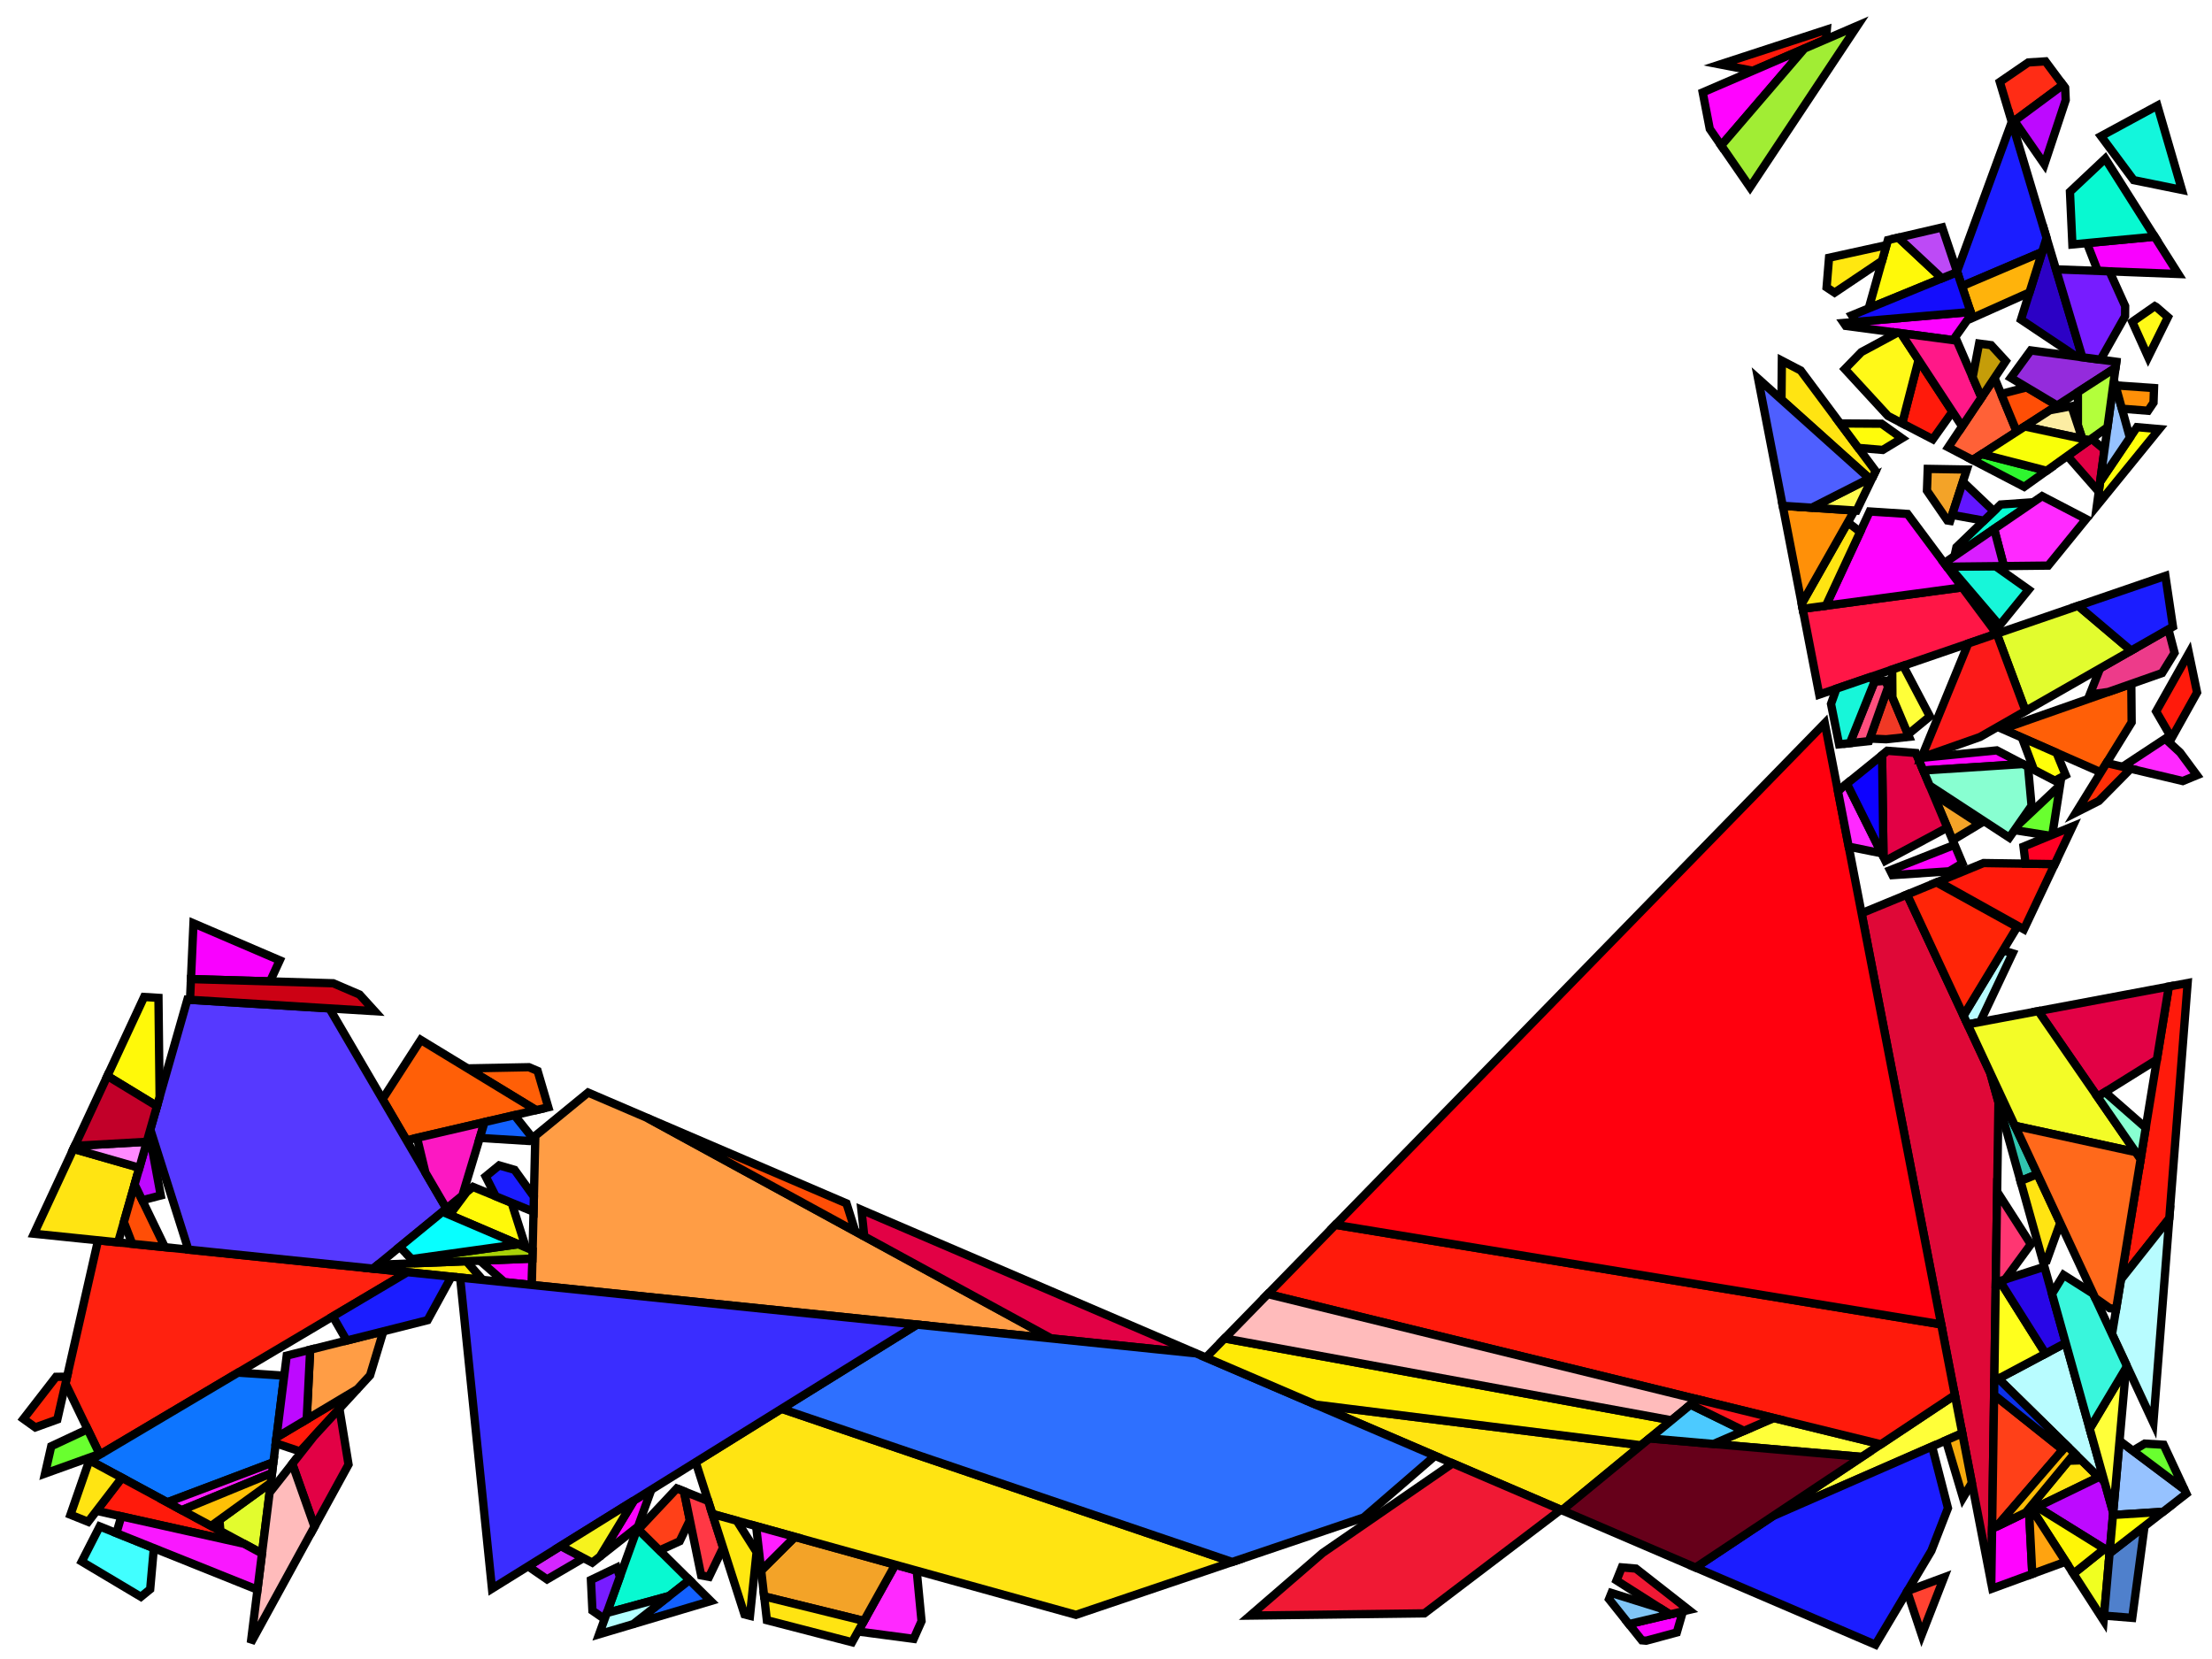 <?xml version="1.0" encoding="iso-8859-1" standalone="no"?>
<!DOCTYPE svg PUBLIC "-//W3C//DTD SVG 1.0//EN" "http://www.w3.org/TR/2001/REC-SVG-20010904/DTD/svg10.dtd">
<svg xmlns="http://www.w3.org/2000/svg" width="800" height="600">
<path style="fill:rgb(0, 0, 0);fill-opacity:0.0;fill-rule:evenodd;stroke:rgb(0, 0, 0);stroke-width:0.0;" d="M 0, 600 L 800, 600 L 800, 0 L 0, 0 z "/>
<path style="fill:rgb(255, 33, 15);fill-opacity:1.0;fill-rule:evenodd;stroke:rgb(0, 0, 0);stroke-width:3.0;" d="M 147.342, 460.098 L 36.108, 526.08 L 23.69, 500.369 L 35.457, 448.58 z "/>
<path style="fill:rgb(223, 8, 55);fill-opacity:1.0;fill-rule:evenodd;stroke:rgb(0, 0, 0);stroke-width:3.0;" d="M 719.823, 388.079 L 722.77, 398.623 L 720.178, 572.618 L 673.27, 330.282 L 689.719, 323.512 z "/>
<path style="fill:rgb(249, 1, 255);fill-opacity:1.0;fill-rule:evenodd;stroke:rgb(0, 0, 0);stroke-width:3.0;" d="M 787.813, 99.09 L 758.686, 97.984 L 754.757, 87.915 L 779.269, 85.596 z "/>
<path style="fill:rgb(249, 1, 255);fill-opacity:1.0;fill-rule:evenodd;stroke:rgb(0, 0, 0);stroke-width:3.0;" d="M 192.335, 464.729 L 182.45, 463.712 L 173.58, 455.939 L 192.56, 455.183 z "/>
<path style="fill:rgb(249, 1, 255);fill-opacity:1.0;fill-rule:evenodd;stroke:rgb(0, 0, 0);stroke-width:3.0;" d="M 101.174, 347.313 L 97.668, 354.942 L 69.062, 354.104 L 69.973, 333.932 z "/>
<path style="fill:rgb(249, 1, 255);fill-opacity:1.0;fill-rule:evenodd;stroke:rgb(0, 0, 0);stroke-width:3.0;" d="M 606.445, 590.397 L 595.354, 593.384 L 593.802, 593.243 L 589.122, 587.373 L 608.654, 582.768 z "/>
<path style="fill:rgb(8, 249, 209);fill-opacity:1.0;fill-rule:evenodd;stroke:rgb(0, 0, 0);stroke-width:3.0;" d="M 706.867, 201.109 L 707.581, 197.884 L 723.578, 182.469 L 735.316, 181.646 z "/>
<path style="fill:rgb(8, 249, 209);fill-opacity:1.0;fill-rule:evenodd;stroke:rgb(0, 0, 0);stroke-width:3.0;" d="M 249.363, 571.446 L 242.005, 577.211 L 219.454, 583.372 L 230.498, 552.793 z "/>
<path style="fill:rgb(8, 249, 209);fill-opacity:1.0;fill-rule:evenodd;stroke:rgb(0, 0, 0);stroke-width:3.0;" d="M 779.269, 85.596 L 749.506, 88.412 L 748.628, 69.36 L 761.387, 57.357 z "/>
<path style="fill:rgb(255, 255, 57);fill-opacity:1.0;fill-rule:evenodd;stroke:rgb(0, 0, 0);stroke-width:3.0;" d="M 680.267, 522.338 L 673.38, 526.918 L 619.709, 522.235 L 641.488, 512.839 z "/>
<path style="fill:rgb(255, 255, 57);fill-opacity:1.0;fill-rule:evenodd;stroke:rgb(0, 0, 0);stroke-width:3.0;" d="M 709.674, 518.351 L 641.207, 548.315 L 707.004, 504.557 z "/>
<path style="fill:rgb(13, 117, 255);fill-opacity:1.0;fill-rule:evenodd;stroke:rgb(0, 0, 0);stroke-width:3.0;" d="M 102.789, 497.542 L 98.876, 528.856 L 60.505, 543.334 L 32.509, 528.215 L 86.1, 496.426 z "/>
<path style="fill:rgb(255, 95, 7);fill-opacity:1.0;fill-rule:evenodd;stroke:rgb(0, 0, 0);stroke-width:3.0;" d="M 770.94, 261.246 L 759.789, 279.304 L 724.248, 263.681 L 770.817, 247.33 z "/>
<path style="fill:rgb(255, 95, 7);fill-opacity:1.0;fill-rule:evenodd;stroke:rgb(0, 0, 0);stroke-width:3.0;" d="M 194.435, 387.312 L 198.304, 400.465 L 193.887, 401.493 L 169.091, 386.393 L 191.304, 385.97 z "/>
<path style="fill:rgb(255, 95, 7);fill-opacity:1.0;fill-rule:evenodd;stroke:rgb(0, 0, 0);stroke-width:3.0;" d="M 193.887, 401.493 L 147.031, 412.4 L 138.343, 397.54 L 152.186, 376.098 z "/>
<path style="fill:rgb(255, 26, 11);fill-opacity:1.0;fill-rule:evenodd;stroke:rgb(0, 0, 0);stroke-width:3.0;" d="M 794.605, 250.444 L 785.399, 266.952 L 779.798, 257.299 L 791.645, 236.25 z "/>
<path style="fill:rgb(255, 26, 11);fill-opacity:1.0;fill-rule:evenodd;stroke:rgb(0, 0, 0);stroke-width:3.0;" d="M 88.236, 558.311 L 34.917, 546.415 L 44.083, 534.466 z "/>
<path style="fill:rgb(255, 26, 11);fill-opacity:1.0;fill-rule:evenodd;stroke:rgb(0, 0, 0);stroke-width:3.0;" d="M 743.136, 312.519 L 731.982, 336.107 L 701.035, 318.855 L 717.365, 312.134 z "/>
<path style="fill:rgb(255, 26, 11);fill-opacity:1.0;fill-rule:evenodd;stroke:rgb(0, 0, 0);stroke-width:3.0;" d="M 706.131, 148.885 L 699.026, 158.863 L 687.954, 153.1 L 693.866, 130.204 z "/>
<path style="fill:rgb(255, 26, 11);fill-opacity:1.0;fill-rule:evenodd;stroke:rgb(0, 0, 0);stroke-width:3.0;" d="M 660.376, 14.209 L 633.964, 25.596 L 622.073, 23.302 L 660.695, 10.698 z "/>
<path style="fill:rgb(255, 26, 11);fill-opacity:1.0;fill-rule:evenodd;stroke:rgb(0, 0, 0);stroke-width:3.0;" d="M 784.559, 440.645 L 767.077, 462.714 L 784.384, 356.805 L 791.187, 355.527 z "/>
<path style="fill:rgb(255, 26, 11);fill-opacity:1.0;fill-rule:evenodd;stroke:rgb(0, 0, 0);stroke-width:3.0;" d="M 108.507, 524.921 L 99.737, 521.965 L 99.999, 519.863 L 129.262, 502.377 z "/>
<path style="fill:rgb(255, 26, 11);fill-opacity:1.0;fill-rule:evenodd;stroke:rgb(0, 0, 0);stroke-width:3.0;" d="M 702.053, 478.983 L 707.004, 504.557 L 680.267, 522.338 L 458.522, 468.023 L 482.965, 442.967 z "/>
<path style="fill:rgb(255, 0, 14);fill-opacity:1.0;fill-rule:evenodd;stroke:rgb(0, 0, 0);stroke-width:3.0;" d="M 702.053, 478.983 L 482.965, 442.967 L 659.962, 261.536 z "/>
<path style="fill:rgb(255, 41, 255);fill-opacity:1.0;fill-rule:evenodd;stroke:rgb(0, 0, 0);stroke-width:3.0;" d="M 331.539, 568.05 L 333.289, 586.316 L 330.446, 592.715 L 310.313, 590.05 L 323.777, 565.896 z "/>
<path style="fill:rgb(255, 41, 255);fill-opacity:1.0;fill-rule:evenodd;stroke:rgb(0, 0, 0);stroke-width:3.0;" d="M 754.46, 187.72 L 740.771, 204.554 L 724.735, 204.73 L 721.201, 191.302 L 738.546, 179.436 z "/>
<path style="fill:rgb(255, 41, 255);fill-opacity:1.0;fill-rule:evenodd;stroke:rgb(0, 0, 0);stroke-width:3.0;" d="M 680.51, 308.611 L 668.609, 306.204 L 664.74, 286.22 L 666.468, 284.617 L 667.948, 283.418 z "/>
<path style="fill:rgb(255, 41, 255);fill-opacity:1.0;fill-rule:evenodd;stroke:rgb(0, 0, 0);stroke-width:3.0;" d="M 788.476, 272.163 L 794.545, 280.37 L 789.425, 282.477 L 767.652, 277.322 L 783.068, 267.159 z "/>
<path style="fill:rgb(86, 57, 255);fill-opacity:1.0;fill-rule:evenodd;stroke:rgb(0, 0, 0);stroke-width:3.0;" d="M 119.146, 364.702 L 161.468, 437.095 L 134.944, 458.821 L 68.125, 451.943 L 54.36, 408.498 L 67.767, 361.533 z "/>
<path style="fill:rgb(252, 24, 194);fill-opacity:1.0;fill-rule:evenodd;stroke:rgb(0, 0, 0);stroke-width:3.0;" d="M 167.219, 432.384 L 161.468, 437.095 L 153.854, 424.072 L 150.826, 411.517 L 175.238, 405.834 z "/>
<path style="fill:rgb(243, 163, 40);fill-opacity:1.0;fill-rule:evenodd;stroke:rgb(0, 0, 0);stroke-width:3.0;" d="M 711.345, 169.813 L 705.303, 188.401 L 704.315, 188.244 L 696.909, 177.462 L 697.195, 169.577 z "/>
<path style="fill:rgb(243, 163, 40);fill-opacity:1.0;fill-rule:evenodd;stroke:rgb(0, 0, 0);stroke-width:3.0;" d="M 323.777, 565.896 L 312.437, 586.238 L 276.362, 577.359 L 275.294, 568.013 L 287.511, 555.835 z "/>
<path style="fill:rgb(243, 163, 40);fill-opacity:1.0;fill-rule:evenodd;stroke:rgb(0, 0, 0);stroke-width:3.0;" d="M 715.915, 298 L 706.201, 303.855 L 699.118, 287.05 z "/>
<path style="fill:rgb(255, 44, 21);fill-opacity:1.0;fill-rule:evenodd;stroke:rgb(0, 0, 0);stroke-width:3.0;" d="M 746.097, 30.709 L 727.67, 44.352 L 723.259, 29.639 L 733.551, 22.588 L 739.774, 22.193 z "/>
<path style="fill:rgb(44, 1, 197);fill-opacity:1.0;fill-rule:evenodd;stroke:rgb(0, 0, 0);stroke-width:3.0;" d="M 753.103, 129.205 L 750.835, 128.904 L 730.912, 115.586 L 740.168, 86.049 z "/>
<path style="fill:rgb(255, 255, 11);fill-opacity:1.0;fill-rule:evenodd;stroke:rgb(0, 0, 0);stroke-width:3.0;" d="M 780.91, 155.192 L 758.358, 182.926 L 759.537, 174.23 L 772.868, 154.485 z "/>
<path style="fill:rgb(255, 157, 69);fill-opacity:1.0;fill-rule:evenodd;stroke:rgb(0, 0, 0);stroke-width:3.0;" d="M 133.845, 497.399 L 129.262, 502.377 L 110.921, 513.337 L 112.181, 488.147 L 138.651, 481.484 z "/>
<path style="fill:rgb(255, 157, 69);fill-opacity:1.0;fill-rule:evenodd;stroke:rgb(0, 0, 0);stroke-width:3.0;" d="M 234.131, 404.338 L 380.208, 484.068 L 192.335, 464.729 L 193.606, 410.771 L 212.688, 395.141 z "/>
<path style="fill:rgb(255, 22, 70);fill-opacity:1.0;fill-rule:evenodd;stroke:rgb(0, 0, 0);stroke-width:3.0;" d="M 721.466, 228.295 L 720.194, 229.86 L 657.961, 251.196 L 651.959, 220.191 L 709.662, 212.44 z "/>
<path style="fill:rgb(255, 228, 18);fill-opacity:1.0;fill-rule:evenodd;stroke:rgb(0, 0, 0);stroke-width:3.0;" d="M 445.651, 564.909 L 389.128, 584.027 L 257.62, 547.542 L 251.613, 528.791 L 282.666, 509.497 z "/>
<path style="fill:rgb(255, 228, 18);fill-opacity:1.0;fill-rule:evenodd;stroke:rgb(0, 0, 0);stroke-width:3.0;" d="M 593.538, 522.706 L 564.942, 546.221 L 475.809, 507.992 z "/>
<path style="fill:rgb(255, 228, 18);fill-opacity:1.0;fill-rule:evenodd;stroke:rgb(0, 0, 0);stroke-width:3.0;" d="M 50.409, 422.336 L 42.704, 449.326 L 12.275, 446.194 L 26.56, 415.498 z "/>
<path style="fill:rgb(255, 228, 18);fill-opacity:1.0;fill-rule:evenodd;stroke:rgb(0, 0, 0);stroke-width:3.0;" d="M 651.258, 133.997 L 678.341, 170.372 L 677.371, 172.388 L 676.094, 173.036 L 644.3, 144.519 L 644.432, 130.444 z "/>
<path style="fill:rgb(255, 228, 18);fill-opacity:1.0;fill-rule:evenodd;stroke:rgb(0, 0, 0);stroke-width:3.0;" d="M 312.437, 586.238 L 308.149, 593.931 L 277.346, 585.96 L 276.362, 577.359 z "/>
<path style="fill:rgb(255, 228, 18);fill-opacity:1.0;fill-rule:evenodd;stroke:rgb(0, 0, 0);stroke-width:3.0;" d="M 759.027, 534.228 L 732.645, 547.013 L 748.09, 528.299 L 752.844, 528.151 z "/>
<path style="fill:rgb(255, 228, 18);fill-opacity:1.0;fill-rule:evenodd;stroke:rgb(0, 0, 0);stroke-width:3.0;" d="M 44.083, 534.466 L 31.876, 550.38 L 25.485, 547.816 L 32.227, 528.382 L 32.509, 528.215 z "/>
<path style="fill:rgb(226, 1, 69);fill-opacity:1.0;fill-rule:evenodd;stroke:rgb(0, 0, 0);stroke-width:3.0;" d="M 780.062, 383.251 L 758.574, 396.654 L 737.179, 365.675 L 784.384, 356.805 z "/>
<path style="fill:rgb(226, 1, 69);fill-opacity:1.0;fill-rule:evenodd;stroke:rgb(0, 0, 0);stroke-width:3.0;" d="M 432.605, 489.462 L 380.208, 484.068 L 312.578, 447.155 L 311.542, 437.539 z "/>
<path style="fill:rgb(226, 1, 69);fill-opacity:1.0;fill-rule:evenodd;stroke:rgb(0, 0, 0);stroke-width:3.0;" d="M 692.911, 272.327 L 704.285, 299.309 L 681.865, 311.327 L 681.191, 309.976 L 680.682, 273.107 L 682.625, 271.533 z "/>
<path style="fill:rgb(226, 1, 69);fill-opacity:1.0;fill-rule:evenodd;stroke:rgb(0, 0, 0);stroke-width:3.0;" d="M 126.05, 529.657 L 113.74, 552.127 L 105.702, 529.409 L 113.516, 519.481 L 122.75, 509.45 z "/>
<path style="fill:rgb(226, 1, 69);fill-opacity:1.0;fill-rule:evenodd;stroke:rgb(0, 0, 0);stroke-width:3.0;" d="M 761.118, 162.567 L 759.049, 177.827 L 747.7, 164.891 L 756.388, 158.672 z "/>
<path style="fill:rgb(255, 97, 55);fill-opacity:1.0;fill-rule:evenodd;stroke:rgb(0, 0, 0);stroke-width:3.0;" d="M 729.371, 156.108 L 713.47, 166.382 L 704.608, 161.769 L 721.344, 136.689 z "/>
<path style="fill:rgb(255, 64, 24);fill-opacity:1.0;fill-rule:evenodd;stroke:rgb(0, 0, 0);stroke-width:3.0;" d="M 746.054, 524.304 L 722.069, 552.139 L 720.472, 552.913 L 721.193, 504.499 z "/>
<path style="fill:rgb(255, 64, 24);fill-opacity:1.0;fill-rule:evenodd;stroke:rgb(0, 0, 0);stroke-width:3.0;" d="M 247.356, 539.348 L 249.496, 549.801 L 245.81, 557.418 L 238.526, 560.73 L 230.857, 553.148 L 244.779, 538.319 z "/>
<path style="fill:rgb(46, 112, 255);fill-opacity:1.0;fill-rule:evenodd;stroke:rgb(0, 0, 0);stroke-width:3.0;" d="M 432.605, 489.462 L 518.994, 526.514 L 493.17, 548.836 L 445.651, 564.909 L 282.666, 509.497 L 331.639, 479.069 z "/>
<path style="fill:rgb(240, 57, 37);fill-opacity:1.0;fill-rule:evenodd;stroke:rgb(0, 0, 0);stroke-width:3.0;" d="M 690.445, 266.477 L 682.164, 267.367 L 676.249, 267.103 L 682.857, 248.475 z "/>
<path style="fill:rgb(255, 234, 6);fill-opacity:1.0;fill-rule:evenodd;stroke:rgb(0, 0, 0);stroke-width:3.0;" d="M 604.525, 513.671 L 593.538, 522.706 L 475.809, 507.992 L 436.131, 490.974 L 442.882, 484.054 z "/>
<path style="fill:rgb(255, 234, 6);fill-opacity:1.0;fill-rule:evenodd;stroke:rgb(0, 0, 0);stroke-width:3.0;" d="M 174.567, 462.9 L 134.944, 458.821 L 136.667, 457.41 L 168.642, 456.136 z "/>
<path style="fill:rgb(255, 30, 255);fill-opacity:1.0;fill-rule:evenodd;stroke:rgb(0, 0, 0);stroke-width:3.0;" d="M 98.392, 532.728 L 65.731, 546.157 L 60.505, 543.334 L 98.876, 528.856 z "/>
<path style="fill:rgb(255, 30, 255);fill-opacity:1.0;fill-rule:evenodd;stroke:rgb(0, 0, 0);stroke-width:3.0;" d="M 287.511, 555.835 L 275.294, 568.013 L 273.457, 551.936 z "/>
<path style="fill:rgb(255, 4, 255);fill-opacity:1.0;fill-rule:evenodd;stroke:rgb(0, 0, 0);stroke-width:3.0;" d="M 731.618, 276.324 L 695.58, 278.658 L 693.776, 274.379 L 694.502, 274.125 L 722.158, 271.387 z "/>
<path style="fill:rgb(255, 4, 255);fill-opacity:1.0;fill-rule:evenodd;stroke:rgb(0, 0, 0);stroke-width:3.0;" d="M 735.002, 569.235 L 720.547, 574.526 L 720.178, 572.618 L 720.472, 552.913 L 733.833, 546.438 z "/>
<path style="fill:rgb(255, 4, 255);fill-opacity:1.0;fill-rule:evenodd;stroke:rgb(0, 0, 0);stroke-width:3.0;" d="M 622.502, 52.618 L 618.362, 46.623 L 615.807, 33.424 L 652.605, 17.559 z "/>
<path style="fill:rgb(255, 4, 255);fill-opacity:1.0;fill-rule:evenodd;stroke:rgb(0, 0, 0);stroke-width:3.0;" d="M 709.729, 312.225 L 704.953, 315.115 L 684.447, 316.506 L 683.564, 314.735 L 706.912, 305.542 z "/>
<path style="fill:rgb(255, 4, 255);fill-opacity:1.0;fill-rule:evenodd;stroke:rgb(0, 0, 0);stroke-width:3.0;" d="M 689.885, 185.878 L 709.662, 212.44 L 660.364, 219.062 L 676.2, 184.984 z "/>
<path style="fill:rgb(255, 249, 24);fill-opacity:1.0;fill-rule:evenodd;stroke:rgb(0, 0, 0);stroke-width:3.0;" d="M 687.503, 120.512 L 693.866, 130.204 L 687.954, 153.1 L 682.813, 150.423 L 667.214, 133.472 L 673.193, 127.331 L 686.196, 120.339 z "/>
<path style="fill:rgb(255, 249, 24);fill-opacity:1.0;fill-rule:evenodd;stroke:rgb(0, 0, 0);stroke-width:3.0;" d="M 779.835, 111.021 L 784.064, 114.685 L 776.916, 129.149 L 771.166, 116.4 L 779.304, 110.723 z "/>
<path style="fill:rgb(48, 197, 175);fill-opacity:1.0;fill-rule:evenodd;stroke:rgb(0, 0, 0);stroke-width:3.0;" d="M 736.87, 424.64 L 730.73, 427.112 L 719.823, 388.079 z "/>
<path style="fill:rgb(255, 78, 6);fill-opacity:1.0;fill-rule:evenodd;stroke:rgb(0, 0, 0);stroke-width:3.0;" d="M 743.998, 146.657 L 729.371, 156.108 L 724.043, 143.219 L 724.507, 142.286 L 732.988, 140.084 z "/>
<path style="fill:rgb(255, 78, 6);fill-opacity:1.0;fill-rule:evenodd;stroke:rgb(0, 0, 0);stroke-width:3.0;" d="M 306.144, 435.224 L 309.349, 445.393 L 234.131, 404.338 z "/>
<path style="fill:rgb(255, 78, 6);fill-opacity:1.0;fill-rule:evenodd;stroke:rgb(0, 0, 0);stroke-width:3.0;" d="M 59.652, 451.071 L 47.835, 449.855 L 44.8, 441.986 L 48.684, 428.38 z "/>
<path style="fill:rgb(237, 59, 138);fill-opacity:1.0;fill-rule:evenodd;stroke:rgb(0, 0, 0);stroke-width:3.0;" d="M 786.458, 236.116 L 781.946, 243.422 L 762.465, 250.262 L 755.785, 251.192 L 759.532, 241.71 L 784.232, 227.591 z "/>
<path style="fill:rgb(150, 194, 255);fill-opacity:1.0;fill-rule:evenodd;stroke:rgb(0, 0, 0);stroke-width:3.0;" d="M 767.251, 521.592 L 790.053, 538.704 L 790.757, 540.215 L 782.307, 546.766 L 764.186, 547.91 L 766.525, 521.548 z "/>
<path style="fill:rgb(150, 194, 255);fill-opacity:1.0;fill-rule:evenodd;stroke:rgb(0, 0, 0);stroke-width:3.0;" d="M 770.305, 158.281 L 759.537, 174.23 L 764.535, 137.357 z "/>
<path style="fill:rgb(226, 252, 46);fill-opacity:1.0;fill-rule:evenodd;stroke:rgb(0, 0, 0);stroke-width:3.0;" d="M 770.741, 235.303 L 732.559, 257.128 L 722.163, 229.185 L 751.587, 219.097 z "/>
<path style="fill:rgb(226, 252, 46);fill-opacity:1.0;fill-rule:evenodd;stroke:rgb(0, 0, 0);stroke-width:3.0;" d="M 94.754, 561.831 L 79.709, 553.706 L 79.357, 549.702 L 97.951, 536.253 z "/>
<path style="fill:rgb(255, 228, 18);fill-opacity:1.0;fill-rule:evenodd;stroke:rgb(0, 0, 0);stroke-width:3.0;" d="M 672.765, 192.377 L 660.364, 219.062 L 651.959, 220.191 L 651.6, 218.336 L 668.293, 188.898 z "/>
<path style="fill:rgb(255, 228, 18);fill-opacity:1.0;fill-rule:evenodd;stroke:rgb(0, 0, 0);stroke-width:3.0;" d="M 745.113, 442.318 L 740.204, 455.947 L 738.861, 456.211 L 730.73, 427.112 L 736.87, 424.64 z "/>
<path style="fill:rgb(148, 43, 220);fill-opacity:1.0;fill-rule:evenodd;stroke:rgb(0, 0, 0);stroke-width:3.0;" d="M 765.418, 130.837 L 765.124, 133.007 L 743.998, 146.657 L 727.219, 136.64 L 734.451, 126.733 z "/>
<path style="fill:rgb(255, 249, 9);fill-opacity:1.0;fill-rule:evenodd;stroke:rgb(0, 0, 0);stroke-width:3.0;" d="M 57.311, 360.887 L 57.728, 396.699 L 56.771, 400.05 L 38.832, 389.128 L 52.123, 360.567 z "/>
<path style="fill:rgb(255, 249, 9);fill-opacity:1.0;fill-rule:evenodd;stroke:rgb(0, 0, 0);stroke-width:3.0;" d="M 702.316, 100.656 L 675.844, 111.527 L 682.774, 86.823 L 686.552, 85.942 z "/>
<path style="fill:rgb(255, 249, 9);fill-opacity:1.0;fill-rule:evenodd;stroke:rgb(0, 0, 0);stroke-width:3.0;" d="M 185.029, 434.999 L 190.176, 451.167 L 162.605, 439.377 L 168.749, 431.131 L 171.038, 429.256 z "/>
<path style="fill:rgb(119, 28, 255);fill-opacity:1.0;fill-rule:evenodd;stroke:rgb(0, 0, 0);stroke-width:3.0;" d="M 224.19, 570.26 L 218.665, 585.558 L 214.26, 582.519 L 213.721, 571.409 L 223.065, 566.922 z "/>
<path style="fill:rgb(119, 28, 255);fill-opacity:1.0;fill-rule:evenodd;stroke:rgb(0, 0, 0);stroke-width:3.0;" d="M 762.934, 98.145 L 768.596, 110.701 L 768.567, 114.367 L 759.864, 129.78 L 759.02, 129.989 L 753.103, 129.205 L 743.573, 97.41 z "/>
<path style="fill:rgb(184, 252, 255);fill-opacity:1.0;fill-rule:evenodd;stroke:rgb(0, 0, 0);stroke-width:3.0;" d="M 727.877, 344.789 L 716.131, 369.63 L 711.617, 370.478 L 710.135, 367.299 L 724.411, 343.722 z "/>
<path style="fill:rgb(184, 252, 255);fill-opacity:1.0;fill-rule:evenodd;stroke:rgb(0, 0, 0);stroke-width:3.0;" d="M 778.802, 514.574 L 763.845, 482.494 L 767.077, 462.714 L 784.559, 440.645 z "/>
<path style="fill:rgb(184, 252, 255);fill-opacity:1.0;fill-rule:evenodd;stroke:rgb(0, 0, 0);stroke-width:3.0;" d="M 760.466, 533.531 L 759.027, 534.228 L 722.783, 498.613 L 747.095, 485.678 z "/>
<path style="fill:rgb(27, 29, 255);fill-opacity:1.0;fill-rule:evenodd;stroke:rgb(0, 0, 0);stroke-width:3.0;" d="M 740.168, 86.049 L 738.572, 91.141 L 709.557, 103.496 L 707.78, 98.201 L 727.587, 44.076 z "/>
<path style="fill:rgb(27, 29, 255);fill-opacity:1.0;fill-rule:evenodd;stroke:rgb(0, 0, 0);stroke-width:3.0;" d="M 163.259, 461.736 L 154.646, 477.457 L 125.38, 484.825 L 120.364, 476.1 L 147.342, 460.098 z "/>
<path style="fill:rgb(27, 29, 255);fill-opacity:1.0;fill-rule:evenodd;stroke:rgb(0, 0, 0);stroke-width:3.0;" d="M 186.108, 423.094 L 193.088, 432.766 L 192.959, 438.254 L 179.272, 432.636 L 175.646, 425.482 L 180.531, 421.481 z "/>
<path style="fill:rgb(27, 29, 255);fill-opacity:1.0;fill-rule:evenodd;stroke:rgb(0, 0, 0);stroke-width:3.0;" d="M 785.879, 226.649 L 770.741, 235.303 L 751.587, 219.097 L 783.143, 208.278 z "/>
<path style="fill:rgb(27, 29, 255);fill-opacity:1.0;fill-rule:evenodd;stroke:rgb(0, 0, 0);stroke-width:3.0;" d="M 704.502, 545.435 L 698.504, 560.873 L 678.274, 594.828 L 613.221, 566.927 L 641.207, 548.315 L 698.765, 523.125 z "/>
<path style="fill:rgb(255, 56, 69);fill-opacity:1.0;fill-rule:evenodd;stroke:rgb(0, 0, 0);stroke-width:3.0;" d="M 256.116, 542.847 L 261.525, 559.732 L 256.443, 570.286 L 253.58, 569.751 L 247.356, 539.348 z "/>
<path style="fill:rgb(189, 9, 255);fill-opacity:1.0;fill-rule:evenodd;stroke:rgb(0, 0, 0);stroke-width:3.0;" d="M 58.144, 432.351 L 51.443, 434.088 L 48.684, 428.38 L 53.977, 409.837 z "/>
<path style="fill:rgb(189, 9, 255);fill-opacity:1.0;fill-rule:evenodd;stroke:rgb(0, 0, 0);stroke-width:3.0;" d="M 761.209, 536.191 L 764.258, 547.102 L 762.997, 561.318 L 736.761, 545.019 L 759.534, 533.982 z "/>
<path style="fill:rgb(189, 9, 255);fill-opacity:1.0;fill-rule:evenodd;stroke:rgb(0, 0, 0);stroke-width:3.0;" d="M 110.921, 513.337 L 99.999, 519.863 L 103.697, 490.283 L 112.181, 488.147 z "/>
<path style="fill:rgb(189, 9, 255);fill-opacity:1.0;fill-rule:evenodd;stroke:rgb(0, 0, 0);stroke-width:3.0;" d="M 746.895, 31.783 L 747.097, 36.172 L 739.395, 59.419 L 728.521, 43.722 L 746.097, 30.709 z "/>
<path style="fill:rgb(255, 79, 126);fill-opacity:1.0;fill-rule:evenodd;stroke:rgb(0, 0, 0);stroke-width:3.0;" d="M 682.857, 248.475 L 675.917, 268.038 L 669.036, 268.777 L 677.948, 246.538 L 681.91, 246.229 z "/>
<path style="fill:rgb(179, 255, 59);fill-opacity:1.0;fill-rule:evenodd;stroke:rgb(0, 0, 0);stroke-width:3.0;" d="M 762.21, 154.506 L 755.597, 159.239 L 753.092, 158.702 L 751.502, 153.901 L 751.505, 141.806 L 765.124, 133.007 z "/>
<path style="fill:rgb(105, 255, 47);fill-opacity:1.0;fill-rule:evenodd;stroke:rgb(0, 0, 0);stroke-width:3.0;" d="M 782.502, 522.51 L 790.053, 538.704 L 771.376, 524.688 L 775.671, 522.099 z "/>
<path style="fill:rgb(105, 255, 47);fill-opacity:1.0;fill-rule:evenodd;stroke:rgb(0, 0, 0);stroke-width:3.0;" d="M 35.995, 525.846 L 16.291, 532.935 L 18.536, 523.053 L 31.674, 516.901 z "/>
<path style="fill:rgb(105, 255, 47);fill-opacity:1.0;fill-rule:evenodd;stroke:rgb(0, 0, 0);stroke-width:3.0;" d="M 742.257, 301.89 L 741.392, 302.245 L 728.583, 300.227 L 730.07, 298.097 L 745.045, 284 z "/>
<path style="fill:rgb(240, 25, 52);fill-opacity:1.0;fill-rule:evenodd;stroke:rgb(0, 0, 0);stroke-width:3.0;" d="M 591.664, 567.299 L 610.774, 582.268 L 603.941, 583.879 L 584.639, 571.591 L 586.542, 566.862 z "/>
<path style="fill:rgb(240, 25, 52);fill-opacity:1.0;fill-rule:evenodd;stroke:rgb(0, 0, 0);stroke-width:3.0;" d="M 564.475, 546.021 L 515.154, 583.494 L 452.143, 584.298 L 478.352, 561.644 L 525.356, 529.243 z "/>
<path style="fill:rgb(255, 144, 8);fill-opacity:1.0;fill-rule:evenodd;stroke:rgb(0, 0, 0);stroke-width:3.0;" d="M 779.031, 140.343 L 778.846, 145.631 L 776.87, 148.557 L 767.418, 147.811 L 765.09, 139.373 z "/>
<path style="fill:rgb(255, 144, 8);fill-opacity:1.0;fill-rule:evenodd;stroke:rgb(0, 0, 0);stroke-width:3.0;" d="M 670.715, 184.626 L 651.6, 218.336 L 644.747, 182.931 z "/>
<path style="fill:rgb(255, 252, 78);fill-opacity:1.0;fill-rule:evenodd;stroke:rgb(0, 0, 0);stroke-width:3.0;" d="M 671.459, 184.675 L 655.257, 183.617 L 677.371, 172.388 z "/>
<path style="fill:rgb(255, 37, 7);fill-opacity:1.0;fill-rule:evenodd;stroke:rgb(0, 0, 0);stroke-width:3.0;" d="M 20.736, 513.371 L 12.778, 516.24 L 8.481, 513.164 L 20.266, 497.957 L 24.252, 497.897 z "/>
<path style="fill:rgb(255, 37, 7);fill-opacity:1.0;fill-rule:evenodd;stroke:rgb(0, 0, 0);stroke-width:3.0;" d="M 729.54, 335.251 L 710.135, 367.299 L 689.719, 323.512 L 700.36, 319.133 z "/>
<path style="fill:rgb(78, 95, 255);fill-opacity:1.0;fill-rule:evenodd;stroke:rgb(0, 0, 0);stroke-width:3.0;" d="M 676.094, 173.036 L 655.257, 183.617 L 644.747, 182.931 L 635.843, 136.934 z "/>
<path style="fill:rgb(102, 0, 26);fill-opacity:1.0;fill-rule:evenodd;stroke:rgb(0, 0, 0);stroke-width:3.0;" d="M 673.38, 526.918 L 613.221, 566.927 L 564.942, 546.221 L 596.567, 520.215 z "/>
<path style="fill:rgb(255, 179, 11);fill-opacity:1.0;fill-rule:evenodd;stroke:rgb(0, 0, 0);stroke-width:3.0;" d="M 733.989, 105.769 L 713.404, 114.958 L 709.557, 103.496 L 738.572, 91.141 z "/>
<path style="fill:rgb(252, 4, 255);fill-opacity:1.0;fill-rule:evenodd;stroke:rgb(0, 0, 0);stroke-width:3.0;" d="M 230.753, 552.088 L 216.991, 562.948 L 229.281, 542.667 L 235.565, 538.763 z "/>
<path style="fill:rgb(252, 4, 255);fill-opacity:1.0;fill-rule:evenodd;stroke:rgb(0, 0, 0);stroke-width:3.0;" d="M 712.976, 113.683 L 706.351, 123.01 L 667.555, 117.869 L 666.81, 116.79 L 712.691, 112.834 z "/>
<path style="fill:rgb(255, 66, 49);fill-opacity:1.0;fill-rule:evenodd;stroke:rgb(0, 0, 0);stroke-width:3.0;" d="M 695.005, 591.249 L 689.764, 575.542 L 689.844, 575.408 L 703.097, 570.472 z "/>
<path style="fill:rgb(255, 24, 136);fill-opacity:1.0;fill-rule:evenodd;stroke:rgb(0, 0, 0);stroke-width:3.0;" d="M 707.7, 123.189 L 716.615, 143.775 L 709.639, 154.229 L 687.503, 120.512 z "/>
<path style="fill:rgb(255, 255, 29);fill-opacity:1.0;fill-rule:evenodd;stroke:rgb(0, 0, 0);stroke-width:3.0;" d="M 739.798, 489.56 L 721.268, 499.419 L 721.799, 463.811 L 723.282, 463.332 z "/>
<path style="fill:rgb(40, 6, 231);fill-opacity:1.0;fill-rule:evenodd;stroke:rgb(0, 0, 0);stroke-width:3.0;" d="M 747.095, 485.678 L 739.798, 489.56 L 723.282, 463.332 L 739.396, 458.127 z "/>
<path style="fill:rgb(246, 170, 13);fill-opacity:1.0;fill-rule:evenodd;stroke:rgb(0, 0, 0);stroke-width:3.0;" d="M 713.147, 536.295 L 709.939, 541.68 L 703.77, 520.935 L 709.674, 518.351 z "/>
<path style="fill:rgb(243, 252, 39);fill-opacity:1.0;fill-rule:evenodd;stroke:rgb(0, 0, 0);stroke-width:3.0;" d="M 772.399, 416.672 L 728.718, 407.155 L 711.617, 370.478 L 737.179, 365.675 z "/>
<path style="fill:rgb(212, 38, 255);fill-opacity:1.0;fill-rule:evenodd;stroke:rgb(0, 0, 0);stroke-width:3.0;" d="M 211.044, 563.487 L 197.854, 571.2 L 190.986, 566.462 L 202.793, 559.125 z "/>
<path style="fill:rgb(19, 246, 220);fill-opacity:1.0;fill-rule:evenodd;stroke:rgb(0, 0, 0);stroke-width:3.0;" d="M 789.126, 68.692 L 771.666, 65.141 L 759.86, 49.243 L 780.253, 38.186 z "/>
<path style="fill:rgb(19, 97, 255);fill-opacity:1.0;fill-rule:evenodd;stroke:rgb(0, 0, 0);stroke-width:3.0;" d="M 192.63, 411.57 L 191.312, 412.65 L 173.514, 411.543 L 175.238, 405.834 L 186.047, 403.318 z "/>
<path style="fill:rgb(19, 97, 255);fill-opacity:1.0;fill-rule:evenodd;stroke:rgb(0, 0, 0);stroke-width:3.0;" d="M 257.044, 579.04 L 229.025, 587.381 L 249.363, 571.446 z "/>
<path style="fill:rgb(255, 231, 16);fill-opacity:1.0;fill-rule:evenodd;stroke:rgb(0, 0, 0);stroke-width:3.0;" d="M 266.478, 550 L 273.629, 561.316 L 271.236, 584.379 L 269.256, 583.866 L 257.62, 547.542 z "/>
<path style="fill:rgb(255, 231, 16);fill-opacity:1.0;fill-rule:evenodd;stroke:rgb(0, 0, 0);stroke-width:3.0;" d="M 680.672, 94.314 L 663.514, 105.847 L 660.614, 103.924 L 661.497, 93.216 L 682.261, 88.651 z "/>
<path style="fill:rgb(65, 255, 255);fill-opacity:1.0;fill-rule:evenodd;stroke:rgb(0, 0, 0);stroke-width:3.0;" d="M 55.643, 559.912 L 54.317, 574.767 L 50.946, 577.508 L 29.56, 564.762 L 36.061, 552.058 z "/>
<path style="fill:rgb(23, 246, 217);fill-opacity:1.0;fill-rule:evenodd;stroke:rgb(0, 0, 0);stroke-width:3.0;" d="M 733.688, 213.265 L 723.169, 226.201 L 705.01, 204.945 L 721.682, 204.763 z "/>
<path style="fill:rgb(23, 246, 217);fill-opacity:1.0;fill-rule:evenodd;stroke:rgb(0, 0, 0);stroke-width:3.0;" d="M 678.106, 246.142 L 669.036, 268.777 L 665.131, 269.197 L 662.213, 254.585 L 664.172, 249.066 L 676.152, 244.959 z "/>
<path style="fill:rgb(168, 209, 8);fill-opacity:1.0;fill-rule:evenodd;stroke:rgb(0, 0, 0);stroke-width:3.0;" d="M 192.63, 452.216 L 192.56, 455.183 L 150.359, 456.864 L 148.891, 455.362 L 187.42, 449.988 z "/>
<path style="fill:rgb(7, 255, 255);fill-opacity:1.0;fill-rule:evenodd;stroke:rgb(0, 0, 0);stroke-width:3.0;" d="M 187.42, 449.988 L 148.891, 455.362 L 144.569, 450.937 L 160.028, 438.275 z "/>
<path style="fill:rgb(240, 255, 33);fill-opacity:1.0;fill-rule:evenodd;stroke:rgb(0, 0, 0);stroke-width:3.0;" d="M 762.997, 561.318 L 760.802, 586.059 L 749.886, 569.131 L 761.119, 560.151 z "/>
<path style="fill:rgb(255, 246, 6);fill-opacity:1.0;fill-rule:evenodd;stroke:rgb(0, 0, 0);stroke-width:3.0;" d="M 761.119, 560.151 L 749.886, 569.131 L 734.915, 545.913 L 736.761, 545.019 z "/>
<path style="fill:rgb(197, 157, 9);fill-opacity:1.0;fill-rule:evenodd;stroke:rgb(0, 0, 0);stroke-width:3.0;" d="M 720.131, 124.836 L 725.415, 130.587 L 716.615, 143.775 L 713.434, 136.43 L 715.767, 124.258 z "/>
<path style="fill:rgb(252, 26, 25);fill-opacity:1.0;fill-rule:evenodd;stroke:rgb(0, 0, 0);stroke-width:3.0;" d="M 732.559, 257.128 L 716.079, 266.549 L 694.918, 273.979 L 711.844, 232.722 L 722.163, 229.185 z "/>
<path style="fill:rgb(255, 192, 6);fill-opacity:1.0;fill-rule:evenodd;stroke:rgb(0, 0, 0);stroke-width:3.0;" d="M 97.951, 536.253 L 76.338, 551.886 L 65.731, 546.157 L 98.392, 532.728 z "/>
<path style="fill:rgb(20, 13, 252);fill-opacity:1.0;fill-rule:evenodd;stroke:rgb(0, 0, 0);stroke-width:3.0;" d="M 712.691, 112.834 L 671.285, 116.404 L 669.752, 114.029 L 707.842, 98.386 z "/>
<path style="fill:rgb(79, 128, 204);fill-opacity:1.0;fill-rule:evenodd;stroke:rgb(0, 0, 0);stroke-width:3.0;" d="M 771.156, 585.122 L 760.957, 584.309 L 762.957, 561.77 L 775.606, 551.962 z "/>
<path style="fill:rgb(255, 187, 187);fill-opacity:1.0;fill-rule:evenodd;stroke:rgb(0, 0, 0);stroke-width:3.0;" d="M 113.74, 552.127 L 90.713, 594.161 L 97.504, 539.826 L 105.702, 529.409 z "/>
<path style="fill:rgb(255, 187, 187);fill-opacity:1.0;fill-rule:evenodd;stroke:rgb(0, 0, 0);stroke-width:3.0;" d="M 613.788, 506.054 L 604.525, 513.671 L 442.882, 484.054 L 458.522, 468.023 z "/>
<path style="fill:rgb(255, 0, 36);fill-opacity:1.0;fill-rule:evenodd;stroke:rgb(0, 0, 0);stroke-width:3.0;" d="M 743.136, 312.519 L 732.575, 312.361 L 731.824, 306.184 L 749.589, 298.872 z "/>
<path style="fill:rgb(255, 163, 16);fill-opacity:1.0;fill-rule:evenodd;stroke:rgb(0, 0, 0);stroke-width:3.0;" d="M 747.098, 564.808 L 735.002, 569.235 L 733.833, 546.438 L 734.915, 545.913 z "/>
<path style="fill:rgb(255, 54, 114);fill-opacity:1.0;fill-rule:evenodd;stroke:rgb(0, 0, 0);stroke-width:3.0;" d="M 734.484, 450.002 L 725.164, 462.724 L 721.799, 463.811 L 722.287, 430.998 z "/>
<path style="fill:rgb(252, 237, 163);fill-opacity:1.0;fill-rule:evenodd;stroke:rgb(0, 0, 0);stroke-width:3.0;" d="M 753.092, 158.702 L 732.268, 154.236 L 741.338, 148.375 L 749.185, 146.901 z "/>
<path style="fill:rgb(255, 189, 7);fill-opacity:1.0;fill-rule:evenodd;stroke:rgb(0, 0, 0);stroke-width:3.0;" d="M 750.286, 525.638 L 732.645, 547.013 L 722.069, 552.139 L 747.372, 522.774 z "/>
<path style="fill:rgb(249, 24, 255);fill-opacity:1.0;fill-rule:evenodd;stroke:rgb(0, 0, 0);stroke-width:3.0;" d="M 88.236, 558.311 L 94.754, 561.831 L 93.115, 574.943 L 42.099, 554.48 L 43.88, 548.415 z "/>
<path style="fill:rgb(255, 255, 7);fill-opacity:1.0;fill-rule:evenodd;stroke:rgb(0, 0, 0);stroke-width:3.0;" d="M 762.957, 561.77 L 764.186, 547.91 L 782.307, 546.766 z "/>
<path style="fill:rgb(98, 22, 255);fill-opacity:1.0;fill-rule:evenodd;stroke:rgb(0, 0, 0);stroke-width:3.0;" d="M 721.09, 184.867 L 717.519, 188.308 L 706.012, 186.219 L 709.911, 174.225 z "/>
<path style="fill:rgb(204, 1, 20);fill-opacity:1.0;fill-rule:evenodd;stroke:rgb(0, 0, 0);stroke-width:3.0;" d="M 120.52, 355.611 L 130.052, 359.699 L 135.501, 365.711 L 68.724, 361.592 L 69.062, 354.104 z "/>
<path style="fill:rgb(136, 255, 209);fill-opacity:1.0;fill-rule:evenodd;stroke:rgb(0, 0, 0);stroke-width:3.0;" d="M 733.46, 277.286 L 734.741, 291.406 L 726.689, 302.94 L 697.88, 284.115 L 695.58, 278.658 L 731.618, 276.324 z "/>
<path style="fill:rgb(136, 255, 209);fill-opacity:1.0;fill-rule:evenodd;stroke:rgb(0, 0, 0);stroke-width:3.0;" d="M 776.037, 407.881 L 774.18, 419.25 L 758.574, 396.654 L 761.285, 394.963 z "/>
<path style="fill:rgb(12, 49, 234);fill-opacity:1.0;fill-rule:evenodd;stroke:rgb(0, 0, 0);stroke-width:3.0;" d="M 747.372, 522.774 L 746.054, 524.304 L 721.193, 504.499 L 721.268, 499.419 L 722.783, 498.613 z "/>
<path style="fill:rgb(161, 237, 52);fill-opacity:1.0;fill-rule:evenodd;stroke:rgb(0, 0, 0);stroke-width:3.0;" d="M 632.935, 67.729 L 622.502, 52.618 L 652.605, 17.559 L 671.741, 9.31 z "/>
<path style="fill:rgb(255, 47, 7);fill-opacity:1.0;fill-rule:evenodd;stroke:rgb(0, 0, 0);stroke-width:3.0;" d="M 770.59, 278.017 L 759.1, 289.656 L 750.802, 293.858 L 761.86, 275.95 z "/>
<path style="fill:rgb(217, 30, 255);fill-opacity:1.0;fill-rule:evenodd;stroke:rgb(0, 0, 0);stroke-width:3.0;" d="M 724.735, 204.73 L 704.089, 204.955 L 703.129, 203.666 L 721.201, 191.302 z "/>
<path style="fill:rgb(255, 255, 57);fill-opacity:1.0;fill-rule:evenodd;stroke:rgb(0, 0, 0);stroke-width:3.0;" d="M 764.258, 547.102 L 755.77, 516.726 L 768.902, 494.752 z "/>
<path style="fill:rgb(255, 255, 57);fill-opacity:1.0;fill-rule:evenodd;stroke:rgb(0, 0, 0);stroke-width:3.0;" d="M 697.966, 259.092 L 690.068, 265.583 L 684.42, 252.185 L 684.349, 242.149 L 688.324, 240.786 z "/>
<path style="fill:rgb(255, 138, 255);fill-opacity:1.0;fill-rule:evenodd;stroke:rgb(0, 0, 0);stroke-width:3.0;" d="M 50.409, 422.336 L 26.56, 415.498 L 27.065, 414.412 L 53.09, 412.945 z "/>
<path style="fill:rgb(194, 0, 41);fill-opacity:1.0;fill-rule:evenodd;stroke:rgb(0, 0, 0);stroke-width:3.0;" d="M 56.771, 400.05 L 53.09, 412.945 L 27.065, 414.412 L 38.832, 389.128 z "/>
<path style="fill:rgb(57, 246, 220);fill-opacity:1.0;fill-rule:evenodd;stroke:rgb(0, 0, 0);stroke-width:3.0;" d="M 757.046, 467.913 L 769.007, 493.566 L 768.902, 494.752 L 755.77, 516.726 L 742.137, 467.936 L 746.312, 461.107 z "/>
<path style="fill:rgb(255, 105, 27);fill-opacity:1.0;fill-rule:evenodd;stroke:rgb(0, 0, 0);stroke-width:3.0;" d="M 772.399, 416.672 L 774.18, 419.25 L 765.336, 473.368 L 763.011, 473.142 L 757.762, 469.448 L 728.718, 407.155 z "/>
<path style="fill:rgb(76, 202, 255);fill-opacity:1.0;fill-rule:evenodd;stroke:rgb(0, 0, 0);stroke-width:3.0;" d="M 630.739, 517.476 L 619.709, 522.235 L 596.567, 520.215 L 611.411, 508.008 z "/>
<path style="fill:rgb(255, 21, 29);fill-opacity:1.0;fill-rule:evenodd;stroke:rgb(0, 0, 0);stroke-width:3.0;" d="M 641.488, 512.839 L 630.739, 517.476 L 611.411, 508.008 L 613.788, 506.054 z "/>
<path style="fill:rgb(58, 45, 255);fill-opacity:1.0;fill-rule:evenodd;stroke:rgb(0, 0, 0);stroke-width:3.0;" d="M 331.639, 479.069 L 177.936, 574.57 L 166.408, 462.06 z "/>
<path style="fill:rgb(189, 74, 246);fill-opacity:1.0;fill-rule:evenodd;stroke:rgb(0, 0, 0);stroke-width:3.0;" d="M 707.842, 98.386 L 702.316, 100.656 L 686.552, 85.942 L 702.423, 82.242 z "/>
<path style="fill:rgb(13, 2, 255);fill-opacity:1.0;fill-rule:evenodd;stroke:rgb(0, 0, 0);stroke-width:3.0;" d="M 681.191, 309.976 L 667.948, 283.418 L 680.682, 273.107 z "/>
<path style="fill:rgb(255, 252, 10);fill-opacity:1.0;fill-rule:evenodd;stroke:rgb(0, 0, 0);stroke-width:3.0;" d="M 680.488, 153.244 L 687.869, 158.517 L 680.913, 162.725 L 672.097, 161.986 L 665.511, 153.141 z "/>
<path style="fill:rgb(179, 255, 255);fill-opacity:1.0;fill-rule:evenodd;stroke:rgb(0, 0, 0);stroke-width:3.0;" d="M 229.025, 587.381 L 216.679, 591.056 L 219.454, 583.372 L 242.005, 577.211 z "/>
<path style="fill:rgb(46, 246, 47);fill-opacity:1.0;fill-rule:evenodd;stroke:rgb(0, 0, 0);stroke-width:3.0;" d="M 740.209, 170.252 L 732.08, 176.07 L 713.47, 166.382 L 716.796, 164.233 z "/>
<path style="fill:rgb(249, 255, 8);fill-opacity:1.0;fill-rule:evenodd;stroke:rgb(0, 0, 0);stroke-width:3.0;" d="M 755.597, 159.239 L 740.209, 170.252 L 716.796, 164.233 L 732.268, 154.236 z "/>
<path style="fill:rgb(128, 197, 246);fill-opacity:1.0;fill-rule:evenodd;stroke:rgb(0, 0, 0);stroke-width:3.0;" d="M 600.348, 581.592 L 603.941, 583.879 L 589.122, 587.373 L 581.921, 578.343 L 582.814, 576.124 z "/>
<path style="fill:rgb(246, 243, 29);fill-opacity:1.0;fill-rule:evenodd;stroke:rgb(0, 0, 0);stroke-width:3.0;" d="M 216.991, 562.948 L 214.196, 565.154 L 202.793, 559.125 L 229.281, 542.667 z "/>
<path style="fill:rgb(255, 255, 9);fill-opacity:1.0;fill-rule:evenodd;stroke:rgb(0, 0, 0);stroke-width:3.0;" d="M 743.536, 272.16 L 743.871, 272.494 L 747.071, 280.304 L 743.17, 282.353 L 735.608, 278.407 L 731.231, 266.75 z "/>
</svg>